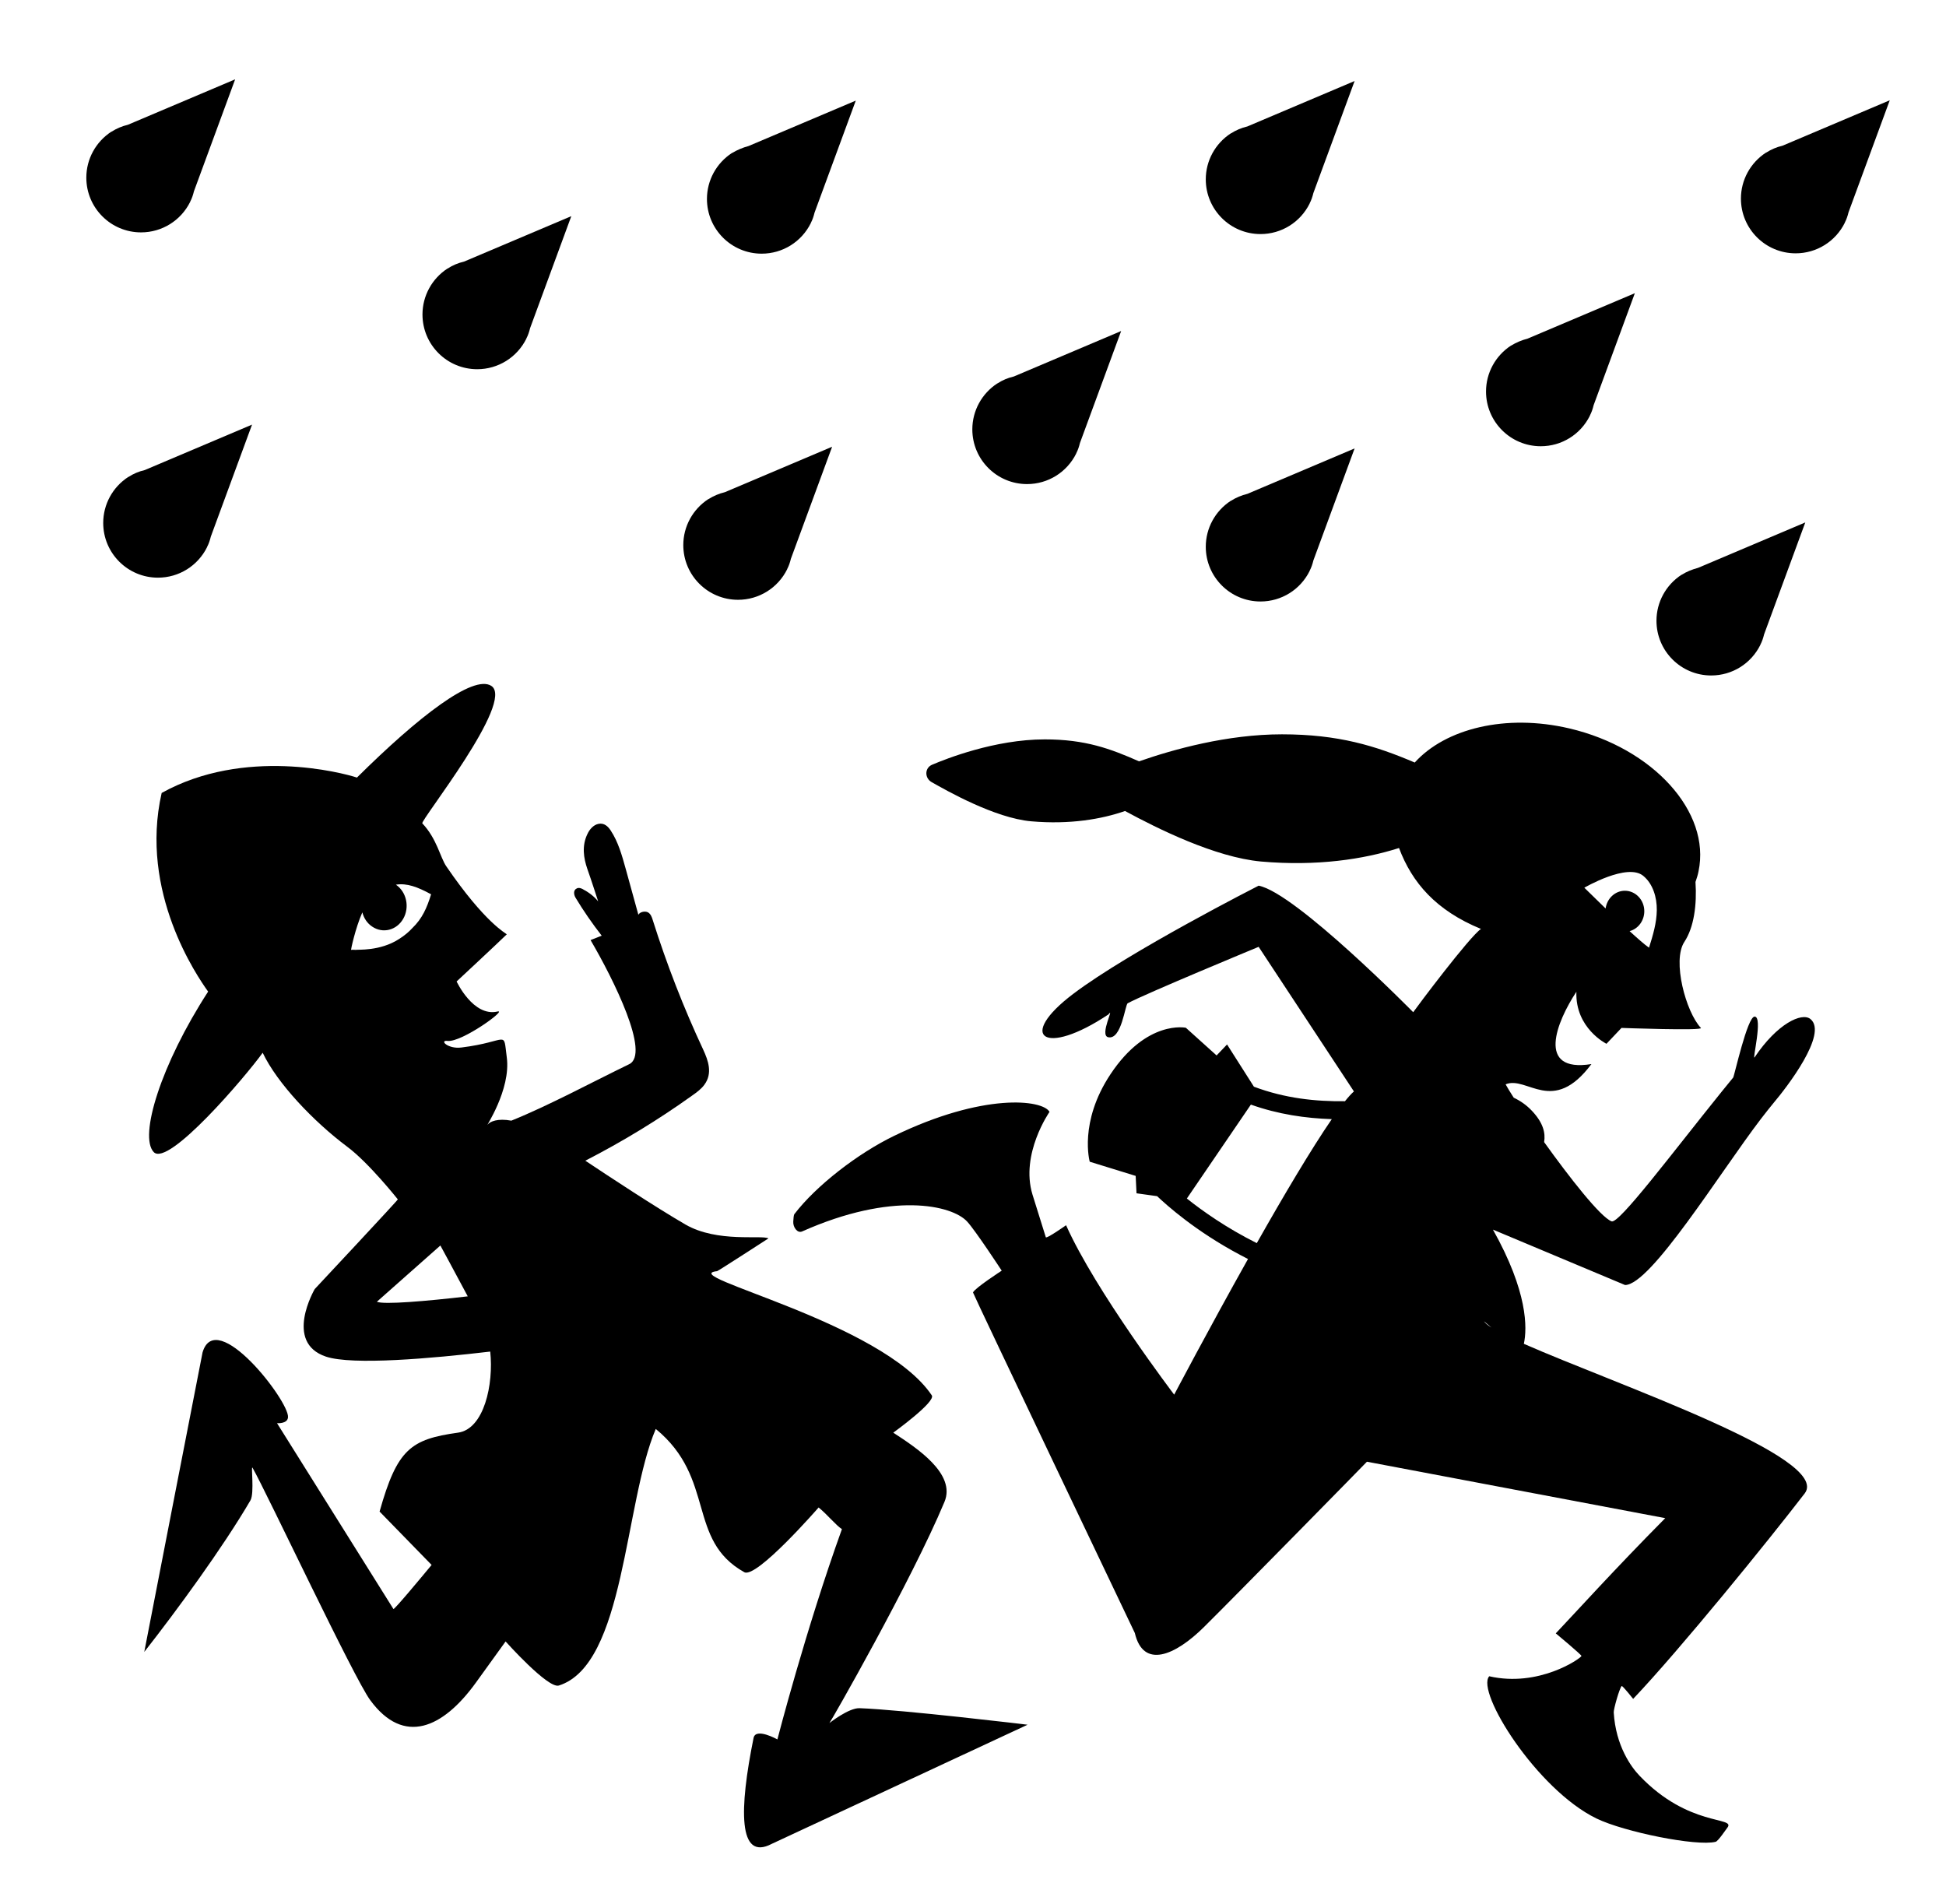 <?xml version="1.0" encoding="utf-8"?>
<!-- Generator: Adobe Illustrator 26.0.1, SVG Export Plug-In . SVG Version: 6.00 Build 0)  -->
<svg version="1.1" xmlns="http://www.w3.org/2000/svg" xmlns:xlink="http://www.w3.org/1999/xlink" x="0px" y="0px"
	 viewBox="0 0 1152 1127" style="enable-background:new 0 0 1152 1127;" xml:space="preserve">
<style type="text/css">
	.st0{display:none;}
	.st1{display:inline;}
	.st2{fill:#FFFFFF;}
	.st3{display:inline;fill:#FFFFFF;}
	.st4{fill:none;stroke:#000000;stroke-width:50;}
	.st5{stroke:#000000;stroke-width:50;}
	.st6{stroke:#FFFFFF;stroke-width:50;}
	.st7{display:inline;stroke:#1C1B1A;stroke-width:60;stroke-miterlimit:10;}
	.st8{fill:#FFFFFF;stroke:#1C1B1A;stroke-width:60;stroke-miterlimit:10;}
	.st9{fill:none;stroke:#1C1B1A;stroke-width:60;stroke-miterlimit:10;}
	.st10{stroke:#FFFFFF;stroke-width:0.998;stroke-miterlimit:10;}
	.st11{stroke:#FFFFFF;stroke-width:60;stroke-miterlimit:10;}
	.st12{stroke:#FFFFFF;stroke-miterlimit:10;}
	.st13{fill:none;}
	.st14{fill:#1C1B1A;}
</style>
<g id="Ebene_1" class="st0">
</g>
<g id="Ebene_2">
	<g>
		<path d="M902.1,795.5c2-9.3,2.4-30.7-18.3-67.6c0,0,0,0,0,0l78.2,32.8c15.2,0,56.2-66.6,80.4-98.3c2.9-3.8,5.5-7,7.7-9.7
			c7.2-8.5,32.4-40.9,21.6-49.5c-5.1-4-19.6,2.7-33,22.7c-1.6,2.4,5.1-24.1,0-24.1c-4.3,0-12,35.2-12.7,36.1
			c-2.2,2.7-4.4,5.4-6.6,8.1c-29.9,37.1-61.1,78.8-65.4,77c-6.7-2.7-24.7-25.7-39.9-46.9c0.9-5.5-0.6-11.5-7.2-18.5
			c-3.2-3.4-6.8-5.9-10.8-7.8c-2.1-3.3-3.8-6-4.8-7.9c12.7-5.3,27.9,18.7,50.8-12c-33,5.3-20.6-25.1-8.9-42.8
			c-0.8,21.6,17.8,30.8,17.8,30.8l8.9-9.4c0,0,48.7,1.8,47,0c-8.9-9.4-17.1-39.8-9.8-50.9c5.7-8.6,7.5-22,6.6-35.5
			c0.7-2,1.4-4.2,1.8-6.3c7.4-35.1-26.9-73-76.5-84.6c-37.6-8.8-73.3,0.1-91.5,20.2c-23.2-9.9-45.2-16.7-78.6-16.7
			c-32.4,0-64.3,8.9-84.6,16c-17-7.5-31.8-13-55.8-13c-29.7,0-58.7,11.6-66.7,15c-4.5,1.9-4.5,7.9-0.3,10.3
			c8.5,4.8,37.3,21.3,59,23.2c22.9,2,41.7-1.3,55.5-6.1c19.2,10.4,53.3,27.4,80.5,29.9c33.1,2.9,60.7-1.3,81.7-8
			c7.7,20.5,21.9,37,48.5,47.9c-7,4.9-37.5,45.6-40.1,49.3c0,0-69.6-70.7-91.5-74.9c0,0-76.5,38.9-109.7,64
			c-33.8,25.5-17.2,37.6,20.8,12.2c3.9-5.1-5.5,12.3-0.2,13.5c8,1.8,10-19.3,11.6-20.1c10.1-5.5,77.5-33.4,77.5-33.4l56.4,85.6
			c-1.5,1.3-3.3,3.3-5.3,5.8c-17.4,0.2-35.5-1.7-53.9-8.6l-15.9-25l-6.2,6.5L702,608.4c0,0-23.1-4.9-44.6,27.5
			c-18.9,28.4-12.3,51.8-12.3,51.8l27.2,8.4l0.5,10.3l12.2,1.7c5.6,5.3,22.8,20.8,49.2,34.8c1.5,0.8,3,1.6,4.6,2.4
			c-23.5,41.9-43.9,80.7-43.7,80.3c0,0-46.6-61.3-64-100.3c0,0-11.6,8.2-12,7.1c0,0-5.6-17.9-7.9-25.3c-7.3-24,10.1-48.9,10.1-48.9
			c-4.1-7.3-39.2-11.4-92,14.2c-21.5,10.4-46.2,29.5-59.1,46.4c-0.3,0.5-0.5,2.3-0.6,4.3c0,0,0,0.1,0,0.1c-0.2,3.2,2.4,7,5.2,5.8
			c53.2-23.7,88.8-15.7,97.8-5.8c5.1,5.6,20.4,29,20.4,29s-15.9,10.3-17,12.9c-0.2,0.4,95.8,201.6,95.8,201.6
			c5,21.4,23.8,13.4,40.9-3.5c17.8-17.6,96.6-97.9,96.5-97.9l176.6,33.4c-30.5,30.8-52.1,54.8-64.8,68.2c0,0,15.5,12.9,15.2,13.4
			c-0.8,1.7-25.4,18.7-54.6,12c-8.1,9.1,28.1,67,63.5,84.2c16.5,8,59.2,16.6,70.5,13.8c1.5-0.3,6.1-7.3,7-8.4
			c5.1-6.7-22.9-0.1-52.1-30.8c-4.7-4.9-14-17.4-15.2-37.4c-0.1-1.9,3.3-14.1,4.7-15.6c0.4-0.5,6.8,7.6,6.8,7.6
			c27.9-29.4,80-93.6,101.6-121.7C1084.2,862.9,956.7,819.6,902.1,795.5z M972.8,518.5c5.7,4.7,8.1,12.7,8,20.3
			c-0.1,7.6-2.3,14.9-4.6,22.2c-2.5-1.7-6.7-5.4-11.5-9.8c5-1.3,8.7-6.1,8.7-11.8c0-6.7-5.2-12.1-11.5-12.1
			c-5.8,0-10.6,4.6-11.4,10.5c-7-6.8-12.6-12.3-12.6-12.3S963.4,510.6,972.8,518.5z M744,735.9c-18-9-32.1-19-41.4-26.4l37.9-55.6
			c16.3,5.8,32.5,8.1,47.9,8.6C776.3,680.1,759.7,708.1,744,735.9z M878.5,782.2c-0.1-0.1,1.8,1.4,4.4,3.7
			C880.7,784.5,879.2,783.2,878.5,782.2z"/>
		<path d="M508.8,1011.2c-6.4-0.2-17.8,8.8-17.8,8.8c0.3,0.1,48.5-84,68.1-130.9c7-16.7-16.5-32-30.3-41c0,0,25.4-18.3,22.8-22.1
			c-29.3-43.7-152.2-70.8-127.1-73.5c0.6-0.1,30.4-19.4,30.4-19.4c-3.8-2.2-30.2,2.7-49.1-8.2c-17.6-10.2-45.2-28.4-59.3-37.8
			c22-11.3,43.2-24.2,63.3-38.6c2.7-1.9,5.4-3.9,7.2-6.4c5-6.8,2.2-14.4-0.7-20.7c-11.6-24.8-21.6-50.5-29.9-76.8
			c-0.5-1.7-1.2-3.6-2.8-4.5c-1.6-0.9-4.7-0.4-5.7,1.4c-2.5-9.1-5-18.1-7.5-27.2c-2.2-7.9-4.4-15.9-8.9-22.7
			c-1.5-2.3-3.8-4.6-7.2-3.9c-3,0.6-5.3,3.3-6.5,5.9c-3.5,7.1-2.3,14.4-0.1,20.8c2.3,6.4,6.5,19.5,6.4,19.2c-2.4-3-5.6-5.4-9.2-7.3
			c-1-0.5-2.2-1-3.4-0.4c-2.3,1-1.8,3.8-0.8,5.5c4.7,7.8,9.9,15.3,15.5,22.5c-2.2,0.9-4.4,1.7-6.6,2.6
			c13.6,23.2,35.6,67.5,22.8,73.5c-7.3,3.5-31.2,15.6-35.9,17.9c-11.2,5.5-22.4,10.9-33.8,15.5c-8.1-1.5-12.6,0.5-14,2.3
			c-1.8,2.3,13.9-20.6,11.3-39.8c-2.2-16.7,1.4-9.3-26.9-5.8c-8,1-13.3-4.5-8.1-3.9c8.4,0.9,35.7-18.9,29.5-17.4
			c-14.4,3.3-24.2-17.8-24.2-17.8s24.3-22.6,29.7-27.9c-0.4-0.6-12.8-6.6-35.9-40.4c-3.5-5.2-5.5-16.2-14.1-25.3
			c-1.4-1.5,55.2-72.3,40.8-81.4c-10.7-6.8-43,18.1-79.5,54.3c-8.8-2.9-66.6-18.1-115.6,9.1c-13.4,58.7,21,108.5,27.5,117.6
			c-27.9,43-41.1,85.7-32.2,95c8.6,9,54.2-44.5,64.5-58.8c8.6,18.1,30.1,40.7,50,55.6c12.8,9.5,30,31.2,30,31.2
			c0.4,0.1-49.2,53.1-49.2,53.1s-18.5,31.6,6.7,40c15.7,5.2,62.4,1.1,97.2-3c2.1,19.3-3.6,45.9-19.1,48c-27.9,3.9-36,9.7-46.4,46.7
			l30.8,31.6c-5.7,6.9-22,26.5-22.6,26.1l-68.9-110c0,0,6.3,0.5,6.5-3.6c0.6-9.6-42.6-65.4-50.6-38.3
			c-0.2,0.7-34.5,177.3-34.5,177.3c19.2-24.5,46.5-61.7,62.9-89.8c2.4-4.4,0.1-21.2,1.2-19.2c8.3,14.5,60.1,124.7,69.7,137.6
			c19.8,26.9,42.9,16.7,62.5-10.4c7.3-10.1,11.2-15.6,17.6-24.4c0,0,25.1,28.1,31.5,26.1c39.2-12.3,38.7-107.9,57.4-151.9
			c35.7,29.3,18.2,65.7,52.4,84.8c7.2,4,44-38.3,44-38.3c4.7,3.7,10.5,10.8,13.8,12.8c-21.5,59.7-38.2,124.5-38.2,124.5
			s-12.8-7.2-14.1-0.9c-8.5,42-9.3,73.3,10.8,62.7l151.4-70.5C608.6,1021,534.2,1012.1,508.8,1011.2z M210.5,562.3
			C210.5,562.3,210.5,562.2,210.5,562.3c-1.4-0.1-2.4-0.1-2.7,0c-0.1,0,2.4-12.4,6.7-22.2c0.9,3.4,2.8,6.4,5.8,8.4
			c6.3,4.3,14.5,2.2,18.4-4.6c3.9-6.8,2-15.8-4.2-20.1c0,0-0.1-0.1-0.1-0.1c6.5-1,12.7,1.3,20.8,5.7c-2.5,8.1-5.2,14.3-11.1,20
			c-2.1,2.3-4.6,4.4-7.9,6.5C224.9,563.2,211.6,562,210.5,562.3z M223.1,770.6l37.6-33.3c0,0,8.7,16,16.2,30.1
			C252,770.3,227.1,772.4,223.1,770.6z"/>
	</g>
	<g id="Gruppe_598_00000157989455125224769370000004329782301085043127_" transform="translate(-4928.098 -127.337)">
		<path id="Pfad_465_00000018209914170559222130000002951261110449650101_" d="M5822.7,331.9L5822.7,331.9l-0.1,0l0,0
			c-9.2,6-14.8,16.2-14.8,27.2c0,17.9,14.5,32.4,32.4,32.4c12.4,0,23.6-7,29.1-18.1l0,0l0-0.1c1-1.9,1.7-4,2.2-6.1l24.4-66.3
			l-63.5,26.9C5828.9,328.7,5825.6,330.1,5822.7,331.9"/>
		<path id="Pfad_466_00000148620714854389331030000006764906909569971351_" d="M5518.6,354.3L5518.6,354.3l-0.1,0l0,0
			c-9.2,6-14.8,16.2-14.8,27.2c0,17.9,14.5,32.4,32.4,32.4c12.4,0,23.6-7,29.1-18.1l0,0l0-0.1c1-1.9,1.7-4,2.2-6.1l24.4-66.3
			l-63.5,26.9C5524.8,351,5521.5,352.4,5518.6,354.3"/>
		<path id="Pfad_467_00000119093186431268475840000007483641972884051092_" d="M5656.8,423.8L5656.8,423.8l-0.1,0l0,0
			c-9.2,6-14.8,16.2-14.8,27.2c0,17.9,14.5,32.4,32.4,32.4c12.4,0,23.6-7,29.1-18.1l0,0l0-0.1c1-1.9,1.7-4,2.2-6.1l24.4-66.3
			l-63.5,26.9C5663.1,420.5,5659.8,421.9,5656.8,423.8"/>
		<path id="Pfad_468_00000006699322906608024040000003049695869359491471_" d="M5347.5,422.8L5347.5,422.8l-0.1,0l0,0
			c-9.2,6-14.8,16.2-14.8,27.2c0,17.9,14.5,32.4,32.4,32.4c12.4,0,23.6-7,29.1-18.1l0,0l0-0.1c1-1.9,1.7-4,2.2-6.1l24.4-66.3
			l-63.5,26.9C5353.8,419.5,5350.5,420.9,5347.5,422.8"/>
		<path id="Pfad_469_00000025420075499920843210000018360356190993030528_" d="M5193.1,286.3L5193.1,286.3l-0.1,0l0,0
			c-9.2,6-14.8,16.2-14.8,27.2c0,17.9,14.5,32.4,32.4,32.4c12.4,0,23.6-7,29.1-18.1l0,0l0-0.1c1-1.9,1.7-4,2.2-6.1l24.4-66.3
			l-63.5,26.9C5199.3,283,5196,284.4,5193.1,286.3"/>
		<path id="Pfad_470_00000169532080280246279890000003371878412665012362_" d="M4994.1,205.3L4994.1,205.3l-0.1,0l0,0
			c-9.2,6-14.8,16.2-14.8,27.2c0,17.9,14.5,32.4,32.4,32.4c12.4,0,23.6-7,29.1-18.1l0,0l0-0.1c1-1.9,1.7-4,2.2-6.1l24.4-66.3
			l-63.5,26.9C5000.4,202,4997.1,203.4,4994.1,205.3"/>
		<path id="Pfad_474_00000030477430032067140570000008388883875173645231_" d="M5923.6,467.6L5923.6,467.6l-0.1,0l0,0
			c-9.2,6-14.8,16.2-14.8,27.2c0,17.9,14.5,32.4,32.4,32.4c12.4,0,23.6-7,29.1-18.1l0,0l0-0.1c1-1.9,1.7-4,2.2-6.1l24.4-66.3
			l-63.5,26.9C5929.9,464.4,5926.6,465.7,5923.6,467.6"/>
		<path id="Pfad_477_00000129170791216025481780000008162223093982259849_" d="M5973.6,217.7L5973.6,217.7l-0.1,0l0,0
			c-9.2,6-14.8,16.2-14.8,27.2c0,17.9,14.5,32.4,32.4,32.4c12.4,0,23.6-7,29.1-18.1l0,0l0-0.1c1-1.9,1.7-4,2.2-6.1l24.4-66.3
			l-63.5,26.9C5979.8,214.4,5976.6,215.8,5973.6,217.7"/>
		<path id="Pfad_478_00000005948939467743038460000012069494307838701726_" d="M5656.8,206.3L5656.8,206.3l-0.1,0l0,0
			c-9.2,6-14.8,16.2-14.8,27.2c0,17.9,14.5,32.4,32.4,32.4c12.4,0,23.6-7,29.1-18.1l0,0l0-0.1c1-1.9,1.7-4,2.2-6.1l24.4-66.3
			l-63.5,26.9C5663,203,5659.8,204.4,5656.8,206.3"/>
		<path id="Pfad_480_00000024697804596711635700000001436377334309860492_" d="M5004.1,409.7L5004.1,409.7l-0.1,0l0,0
			c-9.2,6-14.8,16.2-14.8,27.2c0,17.9,14.5,32.4,32.4,32.4c12.4,0,23.6-7,29.1-18.1l0,0l0-0.1c1-1.9,1.7-4,2.2-6.1l24.4-66.3
			l-63.5,26.9C5010.3,406.4,5007,407.8,5004.1,409.7"/>
		<path id="Pfad_482_00000171683580897623848950000007554328878344961214_" d="M5361.5,217.9L5361.5,217.9l-0.1,0l0,0
			c-9.2,6-14.8,16.2-14.8,27.2c0,17.9,14.5,32.4,32.4,32.4c12.4,0,23.6-7,29.1-18.1l0,0l0-0.1c1-1.9,1.7-4,2.2-6.1l24.4-66.3
			l-63.5,26.9C5367.8,214.7,5364.5,216.1,5361.5,217.9"/>
	</g>
</g>
</svg>
